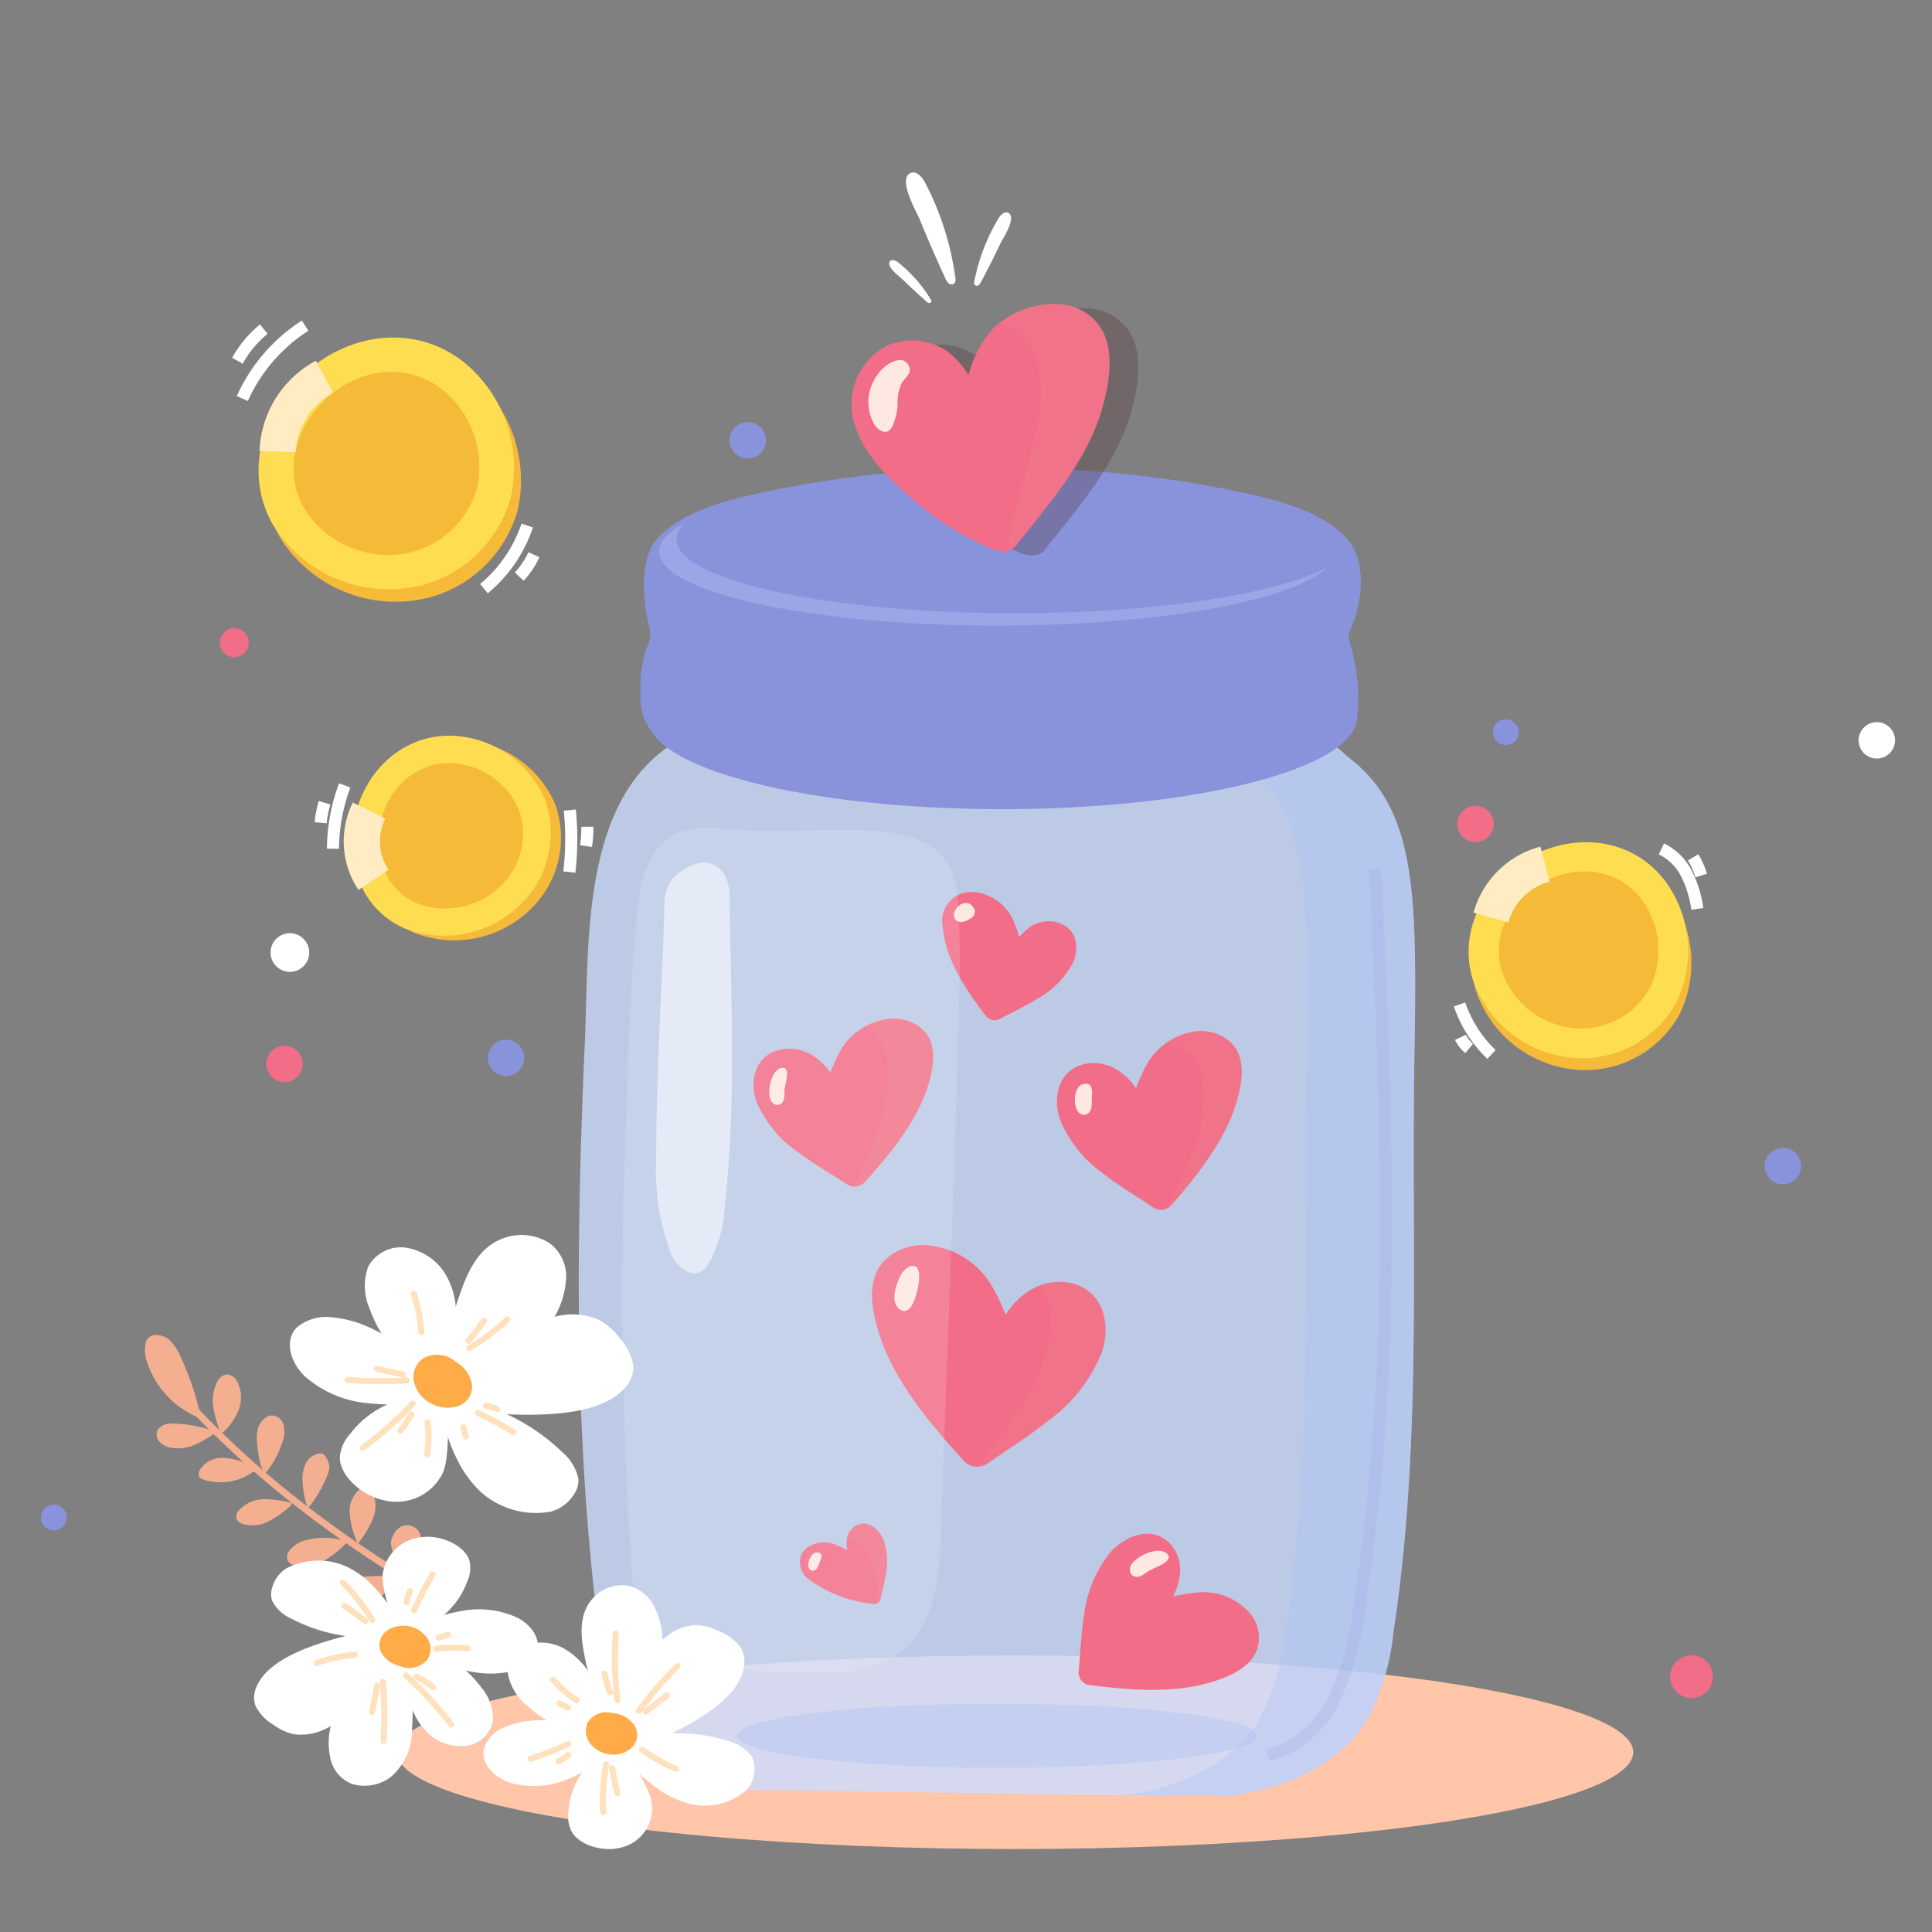 <svg xmlns="http://www.w3.org/2000/svg" xmlns:xlink="http://www.w3.org/1999/xlink" width="160" height="160" viewBox="0 0 160 160"><rect x="0" y="0" width="160" height="160" fill="#808080" stroke="none"/><defs><style>.a,.q{fill:#fff;}.a{stroke:#707070;}.b{clip-path:url(#a);}.c{fill:#ffc6a9;}.d{fill:#cadcff;opacity:0.8;}.e,.h{fill:#adc3f7;}.e{opacity:0.402;}.f,.g,.i{fill:#8993dc;}.g{opacity:0.139;}.g,.h,.i,.l,.m,.o,.z{mix-blend-mode:multiply;isolation:isolate;}.h{opacity:0.387;}.i,.l{opacity:0.375;}.j{fill:#9aa6e5;}.k,.s{fill:#fefefe;}.k{opacity:0.558;}.aa,.ab,.l,.r,.w{fill:none;}.l,.r{stroke:#8993dc;}.l,.w{stroke-linecap:round;}.aa,.ab,.l,.r{stroke-miterlimit:10;}.aa,.l{stroke-width:3px;}.m{fill:#54323a;opacity:0.319;}.n{fill:#f26d87;}.o{fill:#ef8494;opacity:0.252;}.p{fill:#ffe8e1;}.r{opacity:0.175;}.s{opacity:0.15;}.t{fill:#f4af90;}.u{fill:#ffac48;}.v{opacity:0.362;}.w{stroke:#ffac48;stroke-linejoin:round;stroke-width:0.5px;}.x,.z{fill:#f4ba38;}.y{fill:#ffdd50;}.z{opacity:0.714;}.aa{stroke:#ffecc2;}.ab{stroke:#fff;}</style><clipPath id="a"><rect class="a" width="160" height="160" transform="translate(-13210 -717)"/></clipPath></defs><g class="b" transform="translate(13210 717)"><g transform="translate(-13206.609 -702.718)"><g transform="translate(8.608 0)"><g transform="translate(20.856 0)"><ellipse class="c" cx="51.202" cy="8.019" rx="51.202" ry="8.019" transform="translate(0 122.81)"/><g transform="translate(15.073 24.52)"><path class="d" d="M229.148,171.173h-.005c-3.128-3.329-14.714-5.8-28.536-5.8-11.2,0-20.941,1.625-25.894,4.012h0c-.026.012-.049.027-.075.039q-.33.162-.631.328c-.089.049-.177.1-.263.151-.15.088-.292.176-.43.265-7.622,4.9-6.9,16.676-7.256,24.636-.68,15.182-.893,30.668.789,45.794.522,4.7,1.351,9.8,4.837,12.993,2.7,2.475,6.563,3.316,10.227,3.231,2.032-.047,35.728.668,37.708.428,4.445-.54,9-2.523,11.29-6.374a19.394,19.394,0,0,0,2.1-7.049c2.411-15.682,1.481-31.639,1.748-47.5C234.983,182.571,234.983,175.5,229.148,171.173Z" transform="translate(-165.551 -147.365)"/><path class="e" d="M277.839,196.325c-.265,15.865.666,31.819-1.748,47.5a19.333,19.333,0,0,1-2.1,7.046c-2.287,3.852-6.846,5.837-11.29,6.376-.609.074-4.191.057-8.933,0,4.444-.539,9-2.524,11.286-6.376a19.325,19.325,0,0,0,2.1-7.046c2.414-15.685,1.483-31.639,1.749-47.5.233-13.753.233-20.827-5.6-25.149h0c-2.79-2.965-12.29-5.253-24.107-5.71,1.47-.061,2.977-.09,4.509-.09,13.822,0,25.406,2.471,28.535,5.8h0C278.072,175.5,278.072,182.572,277.839,196.325Z" transform="translate(-208.64 -147.367)"/><path class="f" d="M236.536,135.734a1.835,1.835,0,0,1,.172-.5c.93-2.086,1.375-5.491-.261-7.384-2.308-2.669-6.966-3.529-10.212-4.206a90.3,90.3,0,0,0-18.409-1.678,90.289,90.289,0,0,0-18.411,1.679c-3.246.677-7.9,1.538-10.211,4.208-1.436,1.663-1.091,5.146-.624,7.126a2.87,2.87,0,0,1,.125.877,3.367,3.367,0,0,1-.311.967,9.9,9.9,0,0,0-.5,3.8,4.45,4.45,0,0,0,.9,3.1c2.148,3.652,14.331,6.45,29.038,6.45,15.743,0,28.591-3.206,29.338-7.234h.036a15.949,15.949,0,0,0-.582-6.567A1.741,1.741,0,0,1,236.536,135.734Z" transform="translate(-172.77 -121.965)"/><path class="g" d="M240.42,141.188a15.989,15.989,0,0,1,.581,6.565l-.038,0c-.747,4.028-13.594,7.233-29.338,7.233-12.331,0-22.89-1.968-27.242-4.755,5.159,2.191,14.469,3.651,25.1,3.651,15.744,0,28.591-3.205,29.338-7.233h.034a15.931,15.931,0,0,0-.581-6.565,1.768,1.768,0,0,1-.083-.641,1.823,1.823,0,0,1,.173-.5c.928-2.085,1.373-5.491-.264-7.384a7.482,7.482,0,0,0-1.6-1.369,9.693,9.693,0,0,1,3.748,2.474c1.637,1.89,1.191,5.295.26,7.384a1.811,1.811,0,0,0-.17.5A1.7,1.7,0,0,0,240.42,141.188Z" transform="translate(-176.571 -126.779)"/><path class="h" d="M240.2,371.2c0,1.467-9.643,2.657-21.538,2.657s-21.538-1.19-21.538-2.657,9.643-2.657,21.538-2.657S240.2,369.736,240.2,371.2Z" transform="translate(-184.026 -266.255)"/><ellipse class="i" cx="27.987" cy="6.137" rx="27.987" ry="6.137" transform="translate(6.649 0.728)"/><path class="j" d="M236.9,136.532c-2.753,2.757-13.949,4.82-27.339,4.82-15.457,0-27.988-2.749-27.988-6.139,0-.83.75-1.618,2.108-2.338a1.891,1.891,0,0,0-.653,1.32c0,3.39,12.527,6.135,27.984,6.135C222.7,140.329,232.713,138.761,236.9,136.532Z" transform="translate(-174.927 -128.349)"/><path class="k" d="M186.717,228.89c.934-8.324.5-16.808.384-25.151a4.405,4.405,0,0,0-.349-2.009,2.073,2.073,0,0,0-1.84-1.13,2.873,2.873,0,0,0-1.155.358,4.123,4.123,0,0,0-1.442,1.057,4,4,0,0,0-.613,2.445c-.2,6.824-.687,13.63-.672,20.462a19.832,19.832,0,0,0,1.225,8.1c.405.92,1.509,1.966,2.479,1.459a1.624,1.624,0,0,0,.581-.585A10.752,10.752,0,0,0,186.717,228.89Z" transform="translate(-174.609 -167.978)"/><path class="l" d="M184.626,156.723c.13.112,20.678,10.385,53.845,0" transform="translate(-176.713 -142.304)"/><path class="l" d="M184.626,166.044c.13.112,20.678,10.386,53.845,0" transform="translate(-176.713 -147.758)"/><path class="f" d="M240.076,136.365h-17.7a1.474,1.474,0,0,1-1.474-1.474h0a1.474,1.474,0,0,1,1.474-1.474h17.7a1.474,1.474,0,0,1,1.474,1.474h0A1.474,1.474,0,0,1,240.076,136.365Z" transform="translate(-197.942 -128.666)"/></g><g transform="translate(37.681 10.887)"><path class="m" d="M247.016,96.439c-.828,5.448-4.166,9.146-7.6,13.5a1.232,1.232,0,0,1-.838.473,2.48,2.48,0,0,1-1.208-.2,22.81,22.81,0,0,1-6.01-3.66c-2.083-1.751-4.386-3.8-5.238-6.384a5.456,5.456,0,0,1,2.738-6.839,5.245,5.245,0,0,1,4.835.529,7.1,7.1,0,0,1,1.765,1.97,9.539,9.539,0,0,1,1.778-3.566,5.461,5.461,0,0,1,.641-.632,7.451,7.451,0,0,1,4.657-1.694,4.623,4.623,0,0,1,2.326.557C247.194,91.772,247.349,94.253,247.016,96.439Z" transform="translate(-223.41 -89.593)"/><path class="n" d="M241.272,95.6c-.828,5.448-4.166,9.146-7.6,13.5a1.232,1.232,0,0,1-.838.473,2.48,2.48,0,0,1-1.208-.2,22.822,22.822,0,0,1-6.01-3.66c-2.083-1.751-4.386-3.8-5.238-6.385a5.455,5.455,0,0,1,2.738-6.838,5.245,5.245,0,0,1,4.835.529A7.1,7.1,0,0,1,229.716,95a9.543,9.543,0,0,1,1.778-3.567,5.455,5.455,0,0,1,.641-.632,7.454,7.454,0,0,1,4.657-1.695,4.623,4.623,0,0,1,2.326.557C241.45,90.933,241.6,93.414,241.272,95.6Z" transform="translate(-220.049 -89.102)"/><path class="o" d="M258.322,95.6c-.828,5.448-4.166,9.146-7.6,13.5a1.232,1.232,0,0,1-.838.473q.681-3.223,1.568-6.389c.852-3.047,1.844-6.277.95-9.31a4.472,4.472,0,0,0-2.031-2.789,2.531,2.531,0,0,0-1.184-.29,7.454,7.454,0,0,1,4.657-1.695,4.623,4.623,0,0,1,2.326.557C258.5,90.933,258.654,93.414,258.322,95.6Z" transform="translate(-237.098 -89.102)"/><path class="p" d="M226.11,102.235c.3-.5.934-.835.578-1.5-.29-.545-.875-.485-1.354-.264a3.152,3.152,0,0,0-1.258,1.12,3.724,3.724,0,0,0-.17,4.128c.261.365.745.686,1.132.459a.983.983,0,0,0,.363-.5,5.046,5.046,0,0,0,.378-1.545A4.231,4.231,0,0,1,226.11,102.235Z" transform="translate(-221.984 -95.66)"/></g><path class="n" d="M270.575,342.854c1.43-1.344,2.923-2.781,3.15-4.844a3.172,3.172,0,0,0-.808-2.572c-1.53-1.575-3.775-.643-5.013.8a10.28,10.28,0,0,0-2.117,5.157c-.242,1.534-.3,3.089-.44,4.636a1.027,1.027,0,0,0,.895,1.113c3.808.48,7.755.8,11.278-.656,1.416-.584,2.83-1.561,2.752-3.4a3.189,3.189,0,0,0-.5-1.575,5.023,5.023,0,0,0-4.664-2.019,16.343,16.343,0,0,0-4.078.94" transform="translate(-208.872 -221.881)"/><path class="q" d="M232.507,63.791a23.981,23.981,0,0,1,2.467,7.852.494.494,0,0,1-.1.409.365.365,0,0,1-.46-.014,1.055,1.055,0,0,1-.277-.412q-1.1-2.38-2.092-4.812c-.288-.708-1.859-3.364-.819-3.894C231.743,62.658,232.258,63.268,232.507,63.791Z" transform="translate(-188.704 -62.858)"/><path class="q" d="M228.331,80.595a11.708,11.708,0,0,1,2.642,3.028.242.242,0,0,1,.036.2.178.178,0,0,1-.208.083.514.514,0,0,1-.2-.129q-.96-.848-1.879-1.742c-.268-.26-1.491-1.14-1.129-1.581C227.768,80.239,228.118,80.41,228.331,80.595Z" transform="translate(-186.741 -73.096)"/><path class="q" d="M246.454,71.413a16.071,16.071,0,0,0-1.954,5.159.329.329,0,0,0,.049.278.244.244,0,0,0,.308.008.7.7,0,0,0,.2-.264q.831-1.551,1.586-3.139c.22-.462,1.374-2.179.7-2.574C247.009,70.685,246.641,71.073,246.454,71.413Z" transform="translate(-196.671 -67.522)"/><g transform="translate(29.55 70.078)"><path class="n" d="M208.158,239.79c-.436-1.791-.922-3.678-2.664-4.853a3.683,3.683,0,0,0-2.765-.593c-2.257.464-2.638,2.71-2.009,4.393a9.784,9.784,0,0,0,3.509,4.177c1.254.933,2.63,1.727,3.951,2.586a1.181,1.181,0,0,0,1.493-.179c2.508-2.814,4.944-5.818,5.549-9.336.243-1.414.13-3.015-1.572-3.838a3.726,3.726,0,0,0-1.7-.358,5.309,5.309,0,0,0-4.366,2.757,14.047,14.047,0,0,0-1.371,3.715" transform="translate(-200.449 -231.787)"/><path class="o" d="M226.952,235.986c-.6,3.52-3.042,6.524-5.55,9.337a1.141,1.141,0,0,1-.909.363c1.63-3.257,3.089-6.657,2.779-10.085a3.363,3.363,0,0,0-1.914-3.134,4.736,4.736,0,0,1,2.324-.673,3.726,3.726,0,0,1,1.7.355C227.082,232.971,227.195,234.574,226.952,235.986Z" transform="translate(-212.178 -231.79)"/><path class="p" d="M204.84,243.523c0-.409.667-2.235-.348-1.9a1.261,1.261,0,0,0-.63.714,2.966,2.966,0,0,0-.265,1.4,1.244,1.244,0,0,0,.195.664.587.587,0,0,0,.609.25.637.637,0,0,0,.4-.475A2.688,2.688,0,0,0,204.84,243.523Z" transform="translate(-202.288 -237.517)"/></g><path class="p" d="M277.081,339.73c.365-.265,2.426-.861,1.47-1.551a1.392,1.392,0,0,0-1.046-.1,3.266,3.266,0,0,0-1.42.677,1.369,1.369,0,0,0-.465.606.649.649,0,0,0,.174.706.7.7,0,0,0,.685.048A2.944,2.944,0,0,0,277.081,339.73Z" transform="translate(-214.865 -223.877)"/><g transform="translate(39.364 88.825)"><path class="n" d="M233.532,287.486c.51-2.391,1.083-4.909,3.3-6.521a4.679,4.679,0,0,1,3.564-.869c2.938.55,3.5,3.519,2.735,5.772a12.926,12.926,0,0,1-4.419,5.65c-1.6,1.275-3.356,2.37-5.04,3.549a1.5,1.5,0,0,1-1.94-.194c-3.334-3.661-6.58-7.577-7.47-12.229-.358-1.87-.26-4,1.921-5.142a4.733,4.733,0,0,1,2.187-.526,6.868,6.868,0,0,1,5.738,3.531A18.97,18.97,0,0,1,236,285.4" transform="translate(-224.107 -276.977)"/><path class="o" d="M255.379,290.172a12.926,12.926,0,0,1-4.417,5.651c-1.6,1.273-3.357,2.37-5.038,3.547a1.508,1.508,0,0,1-.888.266,1.827,1.827,0,0,0,.223-.247c1.206-1.662,2.517-3.267,3.609-4.991a12.9,12.9,0,0,0,2.341-6.781,5.52,5.52,0,0,0-.879-3.006,4.449,4.449,0,0,1,2.313-.214C255.583,284.948,256.144,287.916,255.379,290.172Z" transform="translate(-236.354 -281.28)"/><path class="p" d="M230.275,283.822c.4-1.136.666-2.986-.432-2.628a1.752,1.752,0,0,0-.875.992c-.334.725-.739,2.017.079,2.573a.607.607,0,0,0,.369.122.765.765,0,0,0,.474-.281A2.507,2.507,0,0,0,230.275,283.822Z" transform="translate(-226.716 -279.418)"/></g><g transform="translate(54.678 71.1)"><path class="n" d="M268.953,242.775c-.448-1.908-.949-3.916-2.74-5.168a3.687,3.687,0,0,0-2.845-.631c-2.322.494-2.713,2.885-2.067,4.679a10.34,10.34,0,0,0,3.61,4.449c1.291.993,2.707,1.839,4.065,2.754a1.186,1.186,0,0,0,1.537-.191c2.58-3,5.087-6.2,5.709-9.942.25-1.506.134-3.211-1.617-4.087a3.726,3.726,0,0,0-1.746-.382,5.451,5.451,0,0,0-4.491,2.937,15.311,15.311,0,0,0-1.411,3.956" transform="translate(-261.021 -234.251)"/><path class="o" d="M288.919,238.719c-.622,3.748-3.13,6.946-5.709,9.944a1.12,1.12,0,0,1-.362.275c1.7-3.149,3.157-6.445,3.024-9.869-.056-1.527-.513-3.171-2.406-3.68a3.325,3.325,0,0,0-.747-.11,4.789,4.789,0,0,1,2.836-1.03,3.741,3.741,0,0,1,1.746.381C289.051,235.51,289.168,237.214,288.919,238.719Z" transform="translate(-273.719 -234.249)"/><path class="p" d="M266,246.1c0-.485.227-1.52-.724-1.279-.79.2-.809,1.722-.433,2.244a.648.648,0,0,0,.672.276.7.7,0,0,0,.443-.525A2.942,2.942,0,0,0,266,246.1Z" transform="translate(-263.12 -240.416)"/></g><g transform="translate(33.368 111.9)"><path class="n" d="M214.345,336.607a4.043,4.043,0,0,1-.786-2.737,1.565,1.565,0,0,1,.752-1.1c.948-.521,1.872.242,2.248,1.1a5.067,5.067,0,0,1,.254,2.736c-.107.758-.305,1.5-.462,2.248a.505.505,0,0,1-.582.4,10.944,10.944,0,0,1-5.221-1.936,1.791,1.791,0,0,1-.807-2,1.571,1.571,0,0,1,.463-.67,2.475,2.475,0,0,1,2.489-.279,8.056,8.056,0,0,1,1.787,1.031" transform="translate(-209.653 -332.603)"/><path class="o" d="M221.707,339.155c-.062-.7-.1-1.406-.211-2.1a5.074,5.074,0,0,0-1.059-2.537,2.27,2.27,0,0,0-1.305-.77,1.543,1.543,0,0,1,.726-.974c.948-.523,1.87.241,2.248,1.1a5.061,5.061,0,0,1,.254,2.735c-.108.758-.307,1.5-.462,2.249A.49.49,0,0,1,221.707,339.155Z" transform="translate(-215.2 -332.603)"/><path class="p" d="M212.279,339.262c.1-.282.454-.835-.149-.9-.5-.051-.835.828-.728,1.211a.4.4,0,0,0,.332.3.436.436,0,0,0,.369-.211A1.84,1.84,0,0,0,212.279,339.262Z" transform="translate(-210.664 -335.973)"/></g><g transform="translate(45.208 59.593)"><path class="n" d="M243.287,212.763A5.52,5.52,0,0,1,245.6,209.3a2.792,2.792,0,0,1,2.119-.267c1.669.492,1.812,2.2,1.231,3.417a7.36,7.36,0,0,1-2.907,2.9c-1,.618-2.09,1.124-3.138,1.682a.9.9,0,0,1-1.112-.23c-1.708-2.267-3.35-4.672-3.58-7.345a2.407,2.407,0,0,1,1.428-2.772,2.828,2.828,0,0,1,1.3-.159,4.012,4.012,0,0,1,3.11,2.344,10.542,10.542,0,0,1,.795,2.869" transform="translate(-238.193 -206.513)"/><path class="p" d="M241.963,209.881a.578.578,0,0,0,.08-.846c-.465-.681-1.292-.245-1.536.389a.648.648,0,0,0,.136.714.7.7,0,0,0,.682.084A1.923,1.923,0,0,0,241.963,209.881Z" transform="translate(-239.518 -207.787)"/></g><path class="r" d="M312.068,201.97c.933,20.55,1.858,41.272-1.4,61.584a23.349,23.349,0,0,1-2,7.124,8.778,8.778,0,0,1-5.47,4.688" transform="translate(-231.025 -144.261)"/></g><path class="s" d="M190.734,193.9c3.226,0,8.506-.4,10.469,2.739a6.723,6.723,0,0,1,.817,3.251c.1,1.849.2,3.69.161,5.543q-.15,6.674-.371,13.345c-.282,8.74-.628,17.478-.944,26.217q-.132,3.656-.254,7.312c-.126,3.791-.646,8.2-4.047,10.178a11.5,11.5,0,0,1-5.47,1.172,53.813,53.813,0,0,1-11.764-.948,5.425,5.425,0,0,1-3.174-1.415,5.026,5.026,0,0,1-.906-3.005,327.149,327.149,0,0,1-.85-36.434c.158-4.428.274-8.857.506-13.281.117-2.241.264-4.481.461-6.717.182-2.063.234-4.043,1.385-5.854a4.858,4.858,0,0,1,2.479-2.057,8.868,8.868,0,0,1,3.5-.133C185.373,194.019,188.066,193.9,190.734,193.9Z" transform="translate(-134.693 -139.427)"/><g transform="translate(0 87.998)"><g transform="translate(0 8.273)"><g transform="translate(2.811 4.8)"><path class="t" d="M86.188,306.585a77.8,77.8,0,0,0,9.278,8.616q2.693,2.129,5.544,4.047,1.422.961,2.876,1.873c.353.222,2.492,1.238,2.195,1.7-.287.448-1.934-.87-2.289-1.092q-1.269-.794-2.515-1.623-2.492-1.66-4.879-3.469a79.417,79.417,0,0,1-9.533-8.492q-.541-.57-1.07-1.151C85.551,306.725,85.942,306.315,86.188,306.585Z" transform="translate(-85.718 -306.497)"/></g><path class="t" d="M83.6,301.849a23.788,23.788,0,0,0-1.673-5.052,4.622,4.622,0,0,0-.841-1.342,1.606,1.606,0,0,0-1.442-.5.85.85,0,0,0-.437.239.953.953,0,0,0-.2.4,2.861,2.861,0,0,0,.137,1.64,7.489,7.489,0,0,0,4.457,4.62" transform="translate(-78.941 -294.925)"/><path class="t" d="M93.178,307.7a10.575,10.575,0,0,1-.615-2.1,3.55,3.55,0,0,1,.28-2.137,1.071,1.071,0,0,1,.839-.662,1.037,1.037,0,0,1,.844.6,2.822,2.822,0,0,1,.124,2.332,5.105,5.105,0,0,1-1.381,1.947" transform="translate(-86.883 -299.533)"/><path class="t" d="M85.769,313.165a9.885,9.885,0,0,0-3.261-.539,1.3,1.3,0,0,0-1.15.532.892.892,0,0,0,.136.938,1.563,1.563,0,0,0,.851.5,3.36,3.36,0,0,0,2.04-.2,8.885,8.885,0,0,0,1.8-1.048" transform="translate(-80.308 -305.279)"/><path class="t" d="M101.944,315.767a2.373,2.373,0,0,1-.424-1.053,11.841,11.841,0,0,1-.215-1.522,3.056,3.056,0,0,1,.068-1.1,1.762,1.762,0,0,1,.507-.8A1.1,1.1,0,0,1,102.4,311a1.059,1.059,0,0,1,1.107.789,2.449,2.449,0,0,1-.117,1.459,7.769,7.769,0,0,1-1.271,2.379" transform="translate(-92.016 -304.327)"/><path class="t" d="M93.931,320.039a6.331,6.331,0,0,0-2.21-.575,2.151,2.151,0,0,0-1.944,1,.587.587,0,0,0-.039.585.658.658,0,0,0,.362.225,4.649,4.649,0,0,0,4.547-1.018" transform="translate(-85.222 -309.285)"/><path class="t" d="M101.787,328.041a8.452,8.452,0,0,0-2.305-.328,2.848,2.848,0,0,0-2.079.911.794.794,0,0,0-.227.643.8.8,0,0,0,.605.521,2.942,2.942,0,0,0,2.093-.252,8.747,8.747,0,0,0,1.759-1.24" transform="translate(-89.605 -314.109)"/><path class="t" d="M110.851,323.121a7.3,7.3,0,0,1-.436-2.09,3.262,3.262,0,0,1,.195-1.482,1.566,1.566,0,0,1,1.093-.952.6.6,0,0,1,.443.063.709.709,0,0,1,.186.214,1.631,1.631,0,0,1,.29.76,1.889,1.889,0,0,1-.18.8,10.522,10.522,0,0,1-1.573,2.686" transform="translate(-97.352 -308.768)"/><path class="t" d="M111.967,335.639a5.781,5.781,0,0,0-2.935-.057,2.5,2.5,0,0,0-1.548.931.828.828,0,0,0-.125.775.843.843,0,0,0,.416.377,2.216,2.216,0,0,0,1.437.131,4.376,4.376,0,0,0,1.34-.587,8.582,8.582,0,0,0,1.763-1.446" transform="translate(-95.539 -318.621)"/><path class="t" d="M120.5,329.972a2.373,2.373,0,0,1-.219-.516,6.786,6.786,0,0,1-.455-2.069,2.294,2.294,0,0,1,.82-1.878.736.736,0,0,1,.794-.124.744.744,0,0,1,.238.276,2.723,2.723,0,0,1,.084,2.234,8.07,8.07,0,0,1-1.171,1.978" transform="translate(-102.866 -312.707)"/><path class="t" d="M129.206,337.057a5.735,5.735,0,0,1-1.016-2.064,1.866,1.866,0,0,1-.132-.638,1.427,1.427,0,0,1,.163-.568,1.645,1.645,0,0,1,.708-.79,1.169,1.169,0,0,1,1.547.628,1.966,1.966,0,0,1,0,1.052,7.825,7.825,0,0,1-.948,2.454" transform="translate(-107.682 -317.144)"/><path class="t" d="M123.2,343.212a15.1,15.1,0,0,0-3.932-.047,2.181,2.181,0,0,0-1.154.431,1.015,1.015,0,0,0-.336,1.118,1.2,1.2,0,0,0,.7.591,2.5,2.5,0,0,0,2.024-.094,19.709,19.709,0,0,0,1.62-1.207,3.518,3.518,0,0,0,1.083-.793" transform="translate(-101.632 -323.092)"/></g><g transform="translate(9.042)"><g transform="translate(18.992 28.99)"><path class="q" d="M168.512,356.212a7.993,7.993,0,0,1-1.427-2.71,23.278,23.278,0,0,1-.772-3.076c-.275-1.5-.387-3.139.683-4.4a3.294,3.294,0,0,1,2.879-1.128,3.241,3.241,0,0,1,2.372,1.978c1.374,2.969.19,6.346-1.995,9" transform="translate(-157.993 -344.865)"/><path class="q" d="M160.122,363.35a11.605,11.605,0,0,0-2.145-4.747,5.983,5.983,0,0,0-1.961-1.79,3.917,3.917,0,0,0-2.893-.342,2.387,2.387,0,0,0-1.72,2.465,4.486,4.486,0,0,0,1.64,2.661,9.915,9.915,0,0,0,6.016,2.586" transform="translate(-149.371 -351.573)"/><path class="q" d="M157.272,373.241c-1.223-.933-4.5-1.437-6.209-1.383a7.351,7.351,0,0,0-2.8.571,2.883,2.883,0,0,0-1.7,1.768c-.283,1.179.785,2.386,2.207,2.845a7.226,7.226,0,0,0,4.482-.215,17.767,17.767,0,0,0,3.784-2.041" transform="translate(-146.521 -360.658)"/><path class="q" d="M166.061,377.534a6.05,6.05,0,0,0-2.572,4.486,2.958,2.958,0,0,0,.244,1.817c.648,1.167,2.735,1.779,4.316,1.266a3.327,3.327,0,0,0,2.334-3.483c-.107-1.372-1.83-3.68-2.151-5.035" transform="translate(-156.427 -363.427)"/><path class="q" d="M174.873,374.787a1.588,1.588,0,0,0-.754,1.067c-.008.4.422.789.686,1.1a12.049,12.049,0,0,0,2.27,2.057,8.148,8.148,0,0,0,2.565,1.251,5.315,5.315,0,0,0,4.794-1.081,2.651,2.651,0,0,0,.689-1.763,1.958,1.958,0,0,0-.271-1.121,3.581,3.581,0,0,0-1.927-1.211,13.254,13.254,0,0,0-7.891-.075" transform="translate(-162.67 -362.175)"/><path class="q" d="M172.438,362.115c.758-2.924,1.622-6.012,4.247-8.185a4.155,4.155,0,0,1,2.589-1.09,4.6,4.6,0,0,1,1.868.487,4.245,4.245,0,0,1,1.792,1.283,2.265,2.265,0,0,1,.347,1.555c-.2,1.759-1.836,3.213-3.6,4.321a25.294,25.294,0,0,1-5.906,2.691" transform="translate(-161.687 -349.532)"/><path class="u" d="M169.164,370.372a1.8,1.8,0,0,0-2.078.833,1.723,1.723,0,0,0,.351,1.818,2.467,2.467,0,0,0,1.693.787,2.189,2.189,0,0,0,1.736-.677,1.493,1.493,0,0,0,.1-1.786,2.4,2.4,0,0,0-1.806-.977" transform="translate(-158.481 -359.767)"/></g><g transform="translate(2.97)"><path class="q" d="M139.329,286.148a8.323,8.323,0,0,1,.136-3.463,25.06,25.06,0,0,1,1.059-3.47c.624-1.634,1.512-3.324,3.429-3.994a4.338,4.338,0,0,1,3.769.446,3.447,3.447,0,0,1,1.324,3.252c-.351,3.691-3.686,6.4-7.652,7.845" transform="translate(-126.205 -274.983)"/><path class="q" d="M129.744,288.157a12.159,12.159,0,0,0,.617-5.874,6.274,6.274,0,0,0-1-2.842,4.7,4.7,0,0,0-2.884-1.912,3.078,3.078,0,0,0-3.35,1.509,4.672,4.672,0,0,0,.123,3.531A11.073,11.073,0,0,0,128.1,288.4" transform="translate(-116.636 -276.439)"/><path class="q" d="M120.513,297.094c-.735-1.59-3.928-3.871-5.791-4.747a9.494,9.494,0,0,0-3.343-.955,3.824,3.824,0,0,0-2.9.83c-1.025,1.015-.623,2.793.616,4.021a9.027,9.027,0,0,0,4.924,2.224,23.834,23.834,0,0,0,5.3.033" transform="translate(-107.898 -284.578)"/><path class="q" d="M124.213,307.335a7.757,7.757,0,0,0-5.5,3.05,3.262,3.262,0,0,0-.852,1.935c-.022,1.51,1.834,3.252,3.839,3.6a4.278,4.278,0,0,0,4.63-2.185c.726-1.419.3-4.645.786-6.163" transform="translate(-113.727 -293.914)"/><path class="q" d="M139.781,307.127a2.068,2.068,0,0,0-1.46.648c-.251.388-.032,1.011.06,1.462a12.66,12.66,0,0,0,1.166,3.275,9,9,0,0,0,1.976,2.635,6.855,6.855,0,0,0,5.788,1.535,3.308,3.308,0,0,0,1.817-1.374,2.115,2.115,0,0,0,.4-1.259,3.868,3.868,0,0,0-1.318-2.248,16.355,16.355,0,0,0-8.391-4.364" transform="translate(-125.632 -293.793)"/><path class="q" d="M138.307,296.785c2.6-2.488,5.419-5.081,9.559-5.808a5.507,5.507,0,0,1,3.436.326,5.337,5.337,0,0,1,1.7,1.5,4.539,4.539,0,0,1,1.129,2.247,2.455,2.455,0,0,1-.582,1.731c-1.287,1.638-3.932,2.188-6.5,2.326a33.773,33.773,0,0,1-7.964-.543" transform="translate(-125.692 -284.268)"/><path class="u" d="M136.084,299.473a2.358,2.358,0,0,0-2.733-.3,1.891,1.891,0,0,0-.739,1.994,2.74,2.74,0,0,0,1.327,1.7,2.886,2.886,0,0,0,2.272.272,1.728,1.728,0,0,0,1.206-1.714,2.626,2.626,0,0,0-1.333-1.95" transform="translate(-122.329 -288.955)"/></g><g transform="translate(0 24.992)"><path class="q" d="M121.815,359.345a7,7,0,0,1,.729,2.821,21.019,21.019,0,0,1-.012,3.05,5.077,5.077,0,0,1-1.794,4.046,3.645,3.645,0,0,1-3.142.554,2.9,2.9,0,0,1-1.853-2.3c-.611-3.057,1.419-6.043,4.261-8.169" transform="translate(-109.454 -349.34)"/><path class="q" d="M130.214,357.419a10.227,10.227,0,0,0,.926,4.879,5.276,5.276,0,0,0,1.493,2.046,3.955,3.955,0,0,0,2.785.841,2.588,2.588,0,0,0,2.332-2.026,3.928,3.928,0,0,0-.953-2.813,9.31,9.31,0,0,0-5.315-3.525" transform="translate(-117.975 -347.863)"/><path class="q" d="M130.734,352.512c.977,1.1,4.1,2.165,5.811,2.42a7.981,7.981,0,0,0,2.923-.04,3.213,3.213,0,0,0,2.133-1.37c.579-1.065-.175-2.4-1.469-3.088a7.594,7.594,0,0,0-4.5-.6,20.008,20.008,0,0,0-4.272,1.256" transform="translate(-118.291 -343.719)"/><path class="q" d="M129.7,342.777a6.522,6.522,0,0,0,3.69-3.787,2.749,2.749,0,0,0,.218-1.764c-.348-1.221-2.263-2.174-3.963-1.971a3.6,3.6,0,0,0-3.2,2.88c-.241,1.318.884,3.812.859,5.152" transform="translate(-115.763 -335.228)"/><path class="q" d="M113.734,346.518a1.741,1.741,0,0,0,1.018-.875c.108-.374-.219-.822-.4-1.163a10.633,10.633,0,0,0-1.731-2.354,7.56,7.56,0,0,0-2.229-1.643,5.763,5.763,0,0,0-5.032.165,2.784,2.784,0,0,0-1.13,1.546,1.779,1.779,0,0,0-.015,1.11,3.251,3.251,0,0,0,1.6,1.491,13.749,13.749,0,0,0,7.812,1.482" transform="translate(-102.723 -338.013)"/><path class="q" d="M113.182,354.669c-1.493,2.633-3.133,5.4-6.289,6.99a4.631,4.631,0,0,1-2.845.569,4.484,4.484,0,0,1-1.73-.8,3.814,3.814,0,0,1-1.453-1.536,2.066,2.066,0,0,1,.05-1.534c.64-1.63,2.636-2.713,4.67-3.446a28.421,28.421,0,0,1,6.543-1.491" transform="translate(-100.738 -345.876)"/><path class="u" d="M127.393,356.294a1.982,1.982,0,0,0,2.273-.417,1.589,1.589,0,0,0,.112-1.784,2.3,2.3,0,0,0-1.481-1.049,2.428,2.428,0,0,0-1.895.331,1.453,1.453,0,0,0-.556,1.672,2.208,2.208,0,0,0,1.545,1.247" transform="translate(-115.383 -345.616)"/></g><g class="v" transform="translate(22.901 33.012)"><path class="w" d="M170.642,380.631a17.382,17.382,0,0,0-.229,3.956" transform="translate(-164.394 -369.817)"/><path class="w" d="M172.214,381.42q.175,1.042.441,2.068" transform="translate(-165.464 -370.278)"/><path class="w" d="M178.181,377.732A13.633,13.633,0,0,0,181,379.308" transform="translate(-168.955 -368.12)"/><path class="w" d="M177.56,364.731a34.516,34.516,0,0,1,3.19-3.706" transform="translate(-168.592 -358.344)"/><path class="w" d="M178.946,368.229l1.746-1.337" transform="translate(-169.403 -361.777)"/><path class="w" d="M172.844,354.562a30.484,30.484,0,0,0,.134,5.516" transform="translate(-165.793 -354.562)"/><path class="w" d="M170.709,362.528a9.867,9.867,0,0,0,.451,1.556" transform="translate(-164.583 -359.223)"/><path class="w" d="M160.424,363.738a9.437,9.437,0,0,0,1.983,1.724" transform="translate(-158.565 -359.931)"/><path class="w" d="M161.641,368.465l.723.333" transform="translate(-159.277 -362.698)"/><path class="w" d="M155.942,377.817a31.88,31.88,0,0,0,3.122-1.228" transform="translate(-155.942 -367.451)"/><path class="w" d="M161.555,379.3a5.2,5.2,0,0,0,.8-.513" transform="translate(-159.227 -368.739)"/></g><g class="v" transform="translate(5.187 28.097)"><path class="w" d="M120.891,347.444a17.385,17.385,0,0,0-2.441-3.121" transform="translate(-116.289 -343.655)"/><path class="w" d="M120.512,350.275q-.82-.668-1.7-1.261" transform="translate(-116.503 -346.4)"/><path class="w" d="M116.4,358.764a13.62,13.62,0,0,0-3.161.681" transform="translate(-113.241 -352.105)"/><path class="w" d="M126.461,364.192a34.586,34.586,0,0,1,.052,4.889" transform="translate(-120.977 -355.281)"/><path class="w" d="M124.712,364.989l-.429,2.157" transform="translate(-119.702 -355.748)"/><path class="w" d="M134.818,366.982a30.442,30.442,0,0,0-3.743-4.054" transform="translate(-123.676 -354.542)"/><path class="w" d="M134.584,364.018a9.875,9.875,0,0,0-1.367-.871" transform="translate(-124.93 -354.67)"/><path class="w" d="M139.73,357.426a9.442,9.442,0,0,0-2.627.015" transform="translate(-127.204 -351.273)"/><path class="w" d="M138.323,354.8l-.762.227" transform="translate(-127.472 -349.785)"/><path class="w" d="M134.2,342.712a31.918,31.918,0,0,0-1.533,2.984" transform="translate(-124.605 -342.712)"/><path class="w" d="M131.464,346.062a5.2,5.2,0,0,0-.258.911" transform="translate(-123.753 -344.672)"/></g><g class="v" transform="translate(7.758 4.868)"><path class="w" d="M143.7,294.189a17.389,17.389,0,0,0,3.168-2.379" transform="translate(-133.634 -289.698)"/><path class="w" d="M143.518,293.755q.684-.806,1.294-1.671" transform="translate(-133.529 -289.858)"/><path class="w" d="M133.25,289.892a13.6,13.6,0,0,0-.619-3.173" transform="translate(-127.158 -286.719)"/><path class="w" d="M124.328,303.935a34.531,34.531,0,0,1-4.889-.043" transform="translate(-119.439 -296.768)"/><path class="w" d="M127.418,302.172l-2.148-.47" transform="translate(-122.851 -295.486)"/><path class="w" d="M122.452,312.3a30.493,30.493,0,0,0,4.126-3.663" transform="translate(-121.202 -299.543)"/><path class="w" d="M129.974,312.121a9.832,9.832,0,0,0,.9-1.349" transform="translate(-125.604 -300.794)"/><path class="w" d="M135.28,315.025a9.425,9.425,0,0,0,.036-2.626" transform="translate(-128.709 -301.746)"/><path class="w" d="M142.744,314.153l-.213-.767" transform="translate(-132.952 -302.324)"/><path class="w" d="M148.341,312.067a31.906,31.906,0,0,0-2.954-1.591" transform="translate(-134.623 -300.621)"/><path class="w" d="M147.969,309.328a5.215,5.215,0,0,0-.905-.276" transform="translate(-135.604 -299.787)"/></g></g></g></g><g transform="translate(0 12.689)"><g transform="translate(0 7.988)"><path class="q" d="M107.243,216.335a1.6,1.6,0,1,1-1.6-1.6A1.6,1.6,0,0,1,107.243,216.335Z" transform="translate(-85.026 -172.41)"/><circle class="n" cx="1.772" cy="1.772" r="1.772" transform="translate(134.922 102.123)"/><circle class="f" cx="1.508" cy="1.508" r="1.508" transform="translate(37.006 51.143)"/><circle class="q" cx="1.508" cy="1.508" r="1.508" transform="translate(150.532 24.845)"/><path class="f" d="M198.687,114.21a1.508,1.508,0,1,1-1.508-1.508A1.508,1.508,0,0,1,198.687,114.21Z" transform="translate(-138.639 -112.702)"/><circle class="n" cx="1.508" cy="1.508" r="1.508" transform="translate(117.295 31.773)"/><circle class="n" cx="1.508" cy="1.508" r="1.508" transform="translate(18.664 51.643)"/><circle class="f" cx="1.066" cy="1.066" r="1.066" transform="translate(120.251 24.608)"/><circle class="f" cx="1.066" cy="1.066" r="1.066" transform="translate(0 89.647)"/><path class="n" d="M96.279,155.024a1.2,1.2,0,1,1-1.2-1.2A1.2,1.2,0,0,1,96.279,155.024Z" transform="translate(-79.069 -136.763)"/><circle class="f" cx="1.508" cy="1.508" r="1.508" transform="translate(142.75 60.108)"/></g><g transform="translate(16.269 0)"><g transform="translate(1.753 0.983)"><path class="x" d="M118.234,99.224a9.113,9.113,0,0,0-1.929-.676c-8.188-1.873-16.333,7.511-12.154,15.167a11.264,11.264,0,0,0,12.436,5.086,10.411,10.411,0,0,0,7.314-7.213,11.309,11.309,0,0,0-3.583-10.991A9.584,9.584,0,0,0,118.234,99.224Z" transform="translate(-102.445 -97.273)"/><path class="y" d="M116.848,96.734a9.086,9.086,0,0,0-1.928-.676c-8.189-1.873-16.333,7.511-12.154,15.167a11.263,11.263,0,0,0,12.436,5.086,10.41,10.41,0,0,0,7.314-7.213,11.307,11.307,0,0,0-3.583-10.991A9.545,9.545,0,0,0,116.848,96.734Z" transform="translate(-101.634 -95.816)"/><path class="x" d="M119.668,103.346a6.633,6.633,0,0,0-1.4-.492c-5.953-1.361-11.873,5.46-8.835,11.026a8.188,8.188,0,0,0,9.04,3.7,7.568,7.568,0,0,0,5.317-5.244,8.219,8.219,0,0,0-2.6-7.99A6.972,6.972,0,0,0,119.668,103.346Z" transform="translate(-105.715 -99.832)"/><path class="z" d="M121.168,114.723a5.717,5.717,0,0,0-.258-2.042,1.942,1.942,0,0,0-1.481-1.3,1.454,1.454,0,0,0-1.311.575,2.279,2.279,0,0,0-.356,1.316,5.171,5.171,0,0,0,.32,1.9,19.528,19.528,0,0,0,1.435,2.572,9.889,9.889,0,0,1,1.021,2.678c1.723-1.147,3.516-2.37,4.473-4.205a3.354,3.354,0,0,0,.437-1.58,1.765,1.765,0,0,0-.7-1.432,1.911,1.911,0,0,0-1.983.049,5.617,5.617,0,0,0-1.491,1.448" transform="translate(-111.072 -104.921)"/><path class="aa" d="M109.323,103.637a7.336,7.336,0,0,0-3.872,6.2" transform="translate(-103.868 -100.393)"/></g><g transform="translate(101.962 42.777)"><path class="x" d="M358.789,200.742a7.788,7.788,0,0,0-1.474-.952c-6.457-3.205-15.135,3.033-13.184,10.285a9.645,9.645,0,0,0,9.356,6.747,8.952,8.952,0,0,0,7.55-4.585,9.773,9.773,0,0,0-.784-9.928A8.227,8.227,0,0,0,358.789,200.742Z" transform="translate(-343.58 -197.947)"/><path class="y" d="M358.133,198.378a7.8,7.8,0,0,0-1.473-.952c-6.457-3.205-15.135,3.033-13.184,10.285a9.646,9.646,0,0,0,9.355,6.747,8.951,8.951,0,0,0,7.55-4.585,9.772,9.772,0,0,0-.784-9.928A8.2,8.2,0,0,0,358.133,198.378Z" transform="translate(-343.196 -196.563)"/><path class="x" d="M360.094,203.715a5.664,5.664,0,0,0-1.071-.692c-4.694-2.33-11,2.2-9.584,7.477a7.012,7.012,0,0,0,6.8,4.905,6.508,6.508,0,0,0,5.488-3.333,7.1,7.1,0,0,0-.57-7.217A5.966,5.966,0,0,0,360.094,203.715Z" transform="translate(-346.73 -199.976)"/><path class="z" d="M360.81,211.888a4.953,4.953,0,0,0,.194-1.763,1.67,1.67,0,0,0-.975-1.383,1.245,1.245,0,0,0-1.209.22,1.971,1.971,0,0,0-.561,1.033,4.476,4.476,0,0,0-.113,1.653,16.815,16.815,0,0,0,.682,2.442,8.563,8.563,0,0,1,.314,2.449,10.68,10.68,0,0,0,4.575-2.632,2.894,2.894,0,0,0,.682-1.237,1.524,1.524,0,0,0-.3-1.34,1.633,1.633,0,0,0-1.664-.355,4.83,4.83,0,0,0-1.535.916" transform="translate(-351.926 -203.649)"/><path class="aa" d="M352.139,200.94a6.324,6.324,0,0,0-4.474,4.419" transform="translate(-345.811 -199.124)"/></g><g transform="translate(9.49 33.959)"><path class="x" d="M128.939,176.362a7.338,7.338,0,0,0-1.553.481c-6.133,2.674-7.034,12.433-.807,15.3a9.053,9.053,0,0,0,10.35-2.645,8.226,8.226,0,0,0,1.37-8,8.749,8.749,0,0,0-7.385-5.252A7.631,7.631,0,0,0,128.939,176.362Z" transform="translate(-121.478 -175.847)"/><path class="y" d="M126.9,175.443a7.33,7.33,0,0,0-1.553.481c-6.133,2.674-7.034,12.433-.807,15.3a9.052,9.052,0,0,0,10.35-2.645,8.226,8.226,0,0,0,1.371-8,8.75,8.75,0,0,0-7.385-5.252A7.648,7.648,0,0,0,126.9,175.443Z" transform="translate(-120.283 -175.309)"/><path class="x" d="M130.381,180.877a5.331,5.331,0,0,0-1.129.35c-4.458,1.944-5.113,9.038-.587,11.121a6.58,6.58,0,0,0,7.524-1.923,5.98,5.98,0,0,0,1-5.814,6.36,6.36,0,0,0-5.368-3.817A5.546,5.546,0,0,0,130.381,180.877Z" transform="translate(-123.379 -178.51)"/><path class="z" d="M133.62,191.23a4.4,4.4,0,0,0-1.11-1.167,1.54,1.54,0,0,0-1.552-.122,1.171,1.171,0,0,0-.577.981,1.755,1.755,0,0,0,.38,1,3.984,3.984,0,0,0,1.082,1.046,15.175,15.175,0,0,0,2.112.947,7.664,7.664,0,0,1,1.895,1.21,9.831,9.831,0,0,0,.933-4.761,2.586,2.586,0,0,0-.449-1.2,1.372,1.372,0,0,0-1.113-.574,1.547,1.547,0,0,0-1.253.965,4.439,4.439,0,0,0-.29,1.617" transform="translate(-126.192 -183.077)"/><path class="aa" d="M122.846,190.251a5.731,5.731,0,0,0,.373,5.735" transform="translate(-121.434 -184.052)"/></g><path class="ab" d="M103.585,93.447a13.985,13.985,0,0,0-5.2,6.033" transform="translate(-97.977 -93.447)"/><path class="ab" d="M99.594,94.133a9.117,9.117,0,0,0-2.186,2.618" transform="translate(-97.408 -93.848)"/><path class="ab" d="M150.213,133.348a11.558,11.558,0,0,1-3.582,5.227" transform="translate(-126.211 -116.796)"/><path class="ab" d="M154.89,139.162a6.878,6.878,0,0,1-1.217,1.817" transform="translate(-130.332 -120.198)"/><path class="ab" d="M117.463,185.228a15.2,15.2,0,0,0-.972,5.244" transform="translate(-108.575 -147.154)"/><path class="ab" d="M114.361,188.683a7.942,7.942,0,0,0-.329,1.657" transform="translate(-107.136 -149.175)"/><path class="ab" d="M163.718,190.152a24.326,24.326,0,0,1-.037,5.134" transform="translate(-136.188 -150.035)"/><path class="ab" d="M167.115,193.476a9.621,9.621,0,0,1-.11,1.6" transform="translate(-138.134 -151.98)"/><path class="ab" d="M341.389,228.955a10.39,10.39,0,0,0,2.643,4.141" transform="translate(-240.176 -172.741)"/><path class="ab" d="M341.583,235.519a2.672,2.672,0,0,0,.718.918" transform="translate(-240.29 -176.582)"/><path class="ab" d="M381.687,197.9a4.579,4.579,0,0,1,2.1,2.091,9.462,9.462,0,0,1,.875,2.877" transform="translate(-263.757 -154.569)"/><path class="ab" d="M388.027,199.58a6.865,6.865,0,0,1,.668,1.508" transform="translate(-267.467 -155.552)"/></g></g></g></g></svg>
